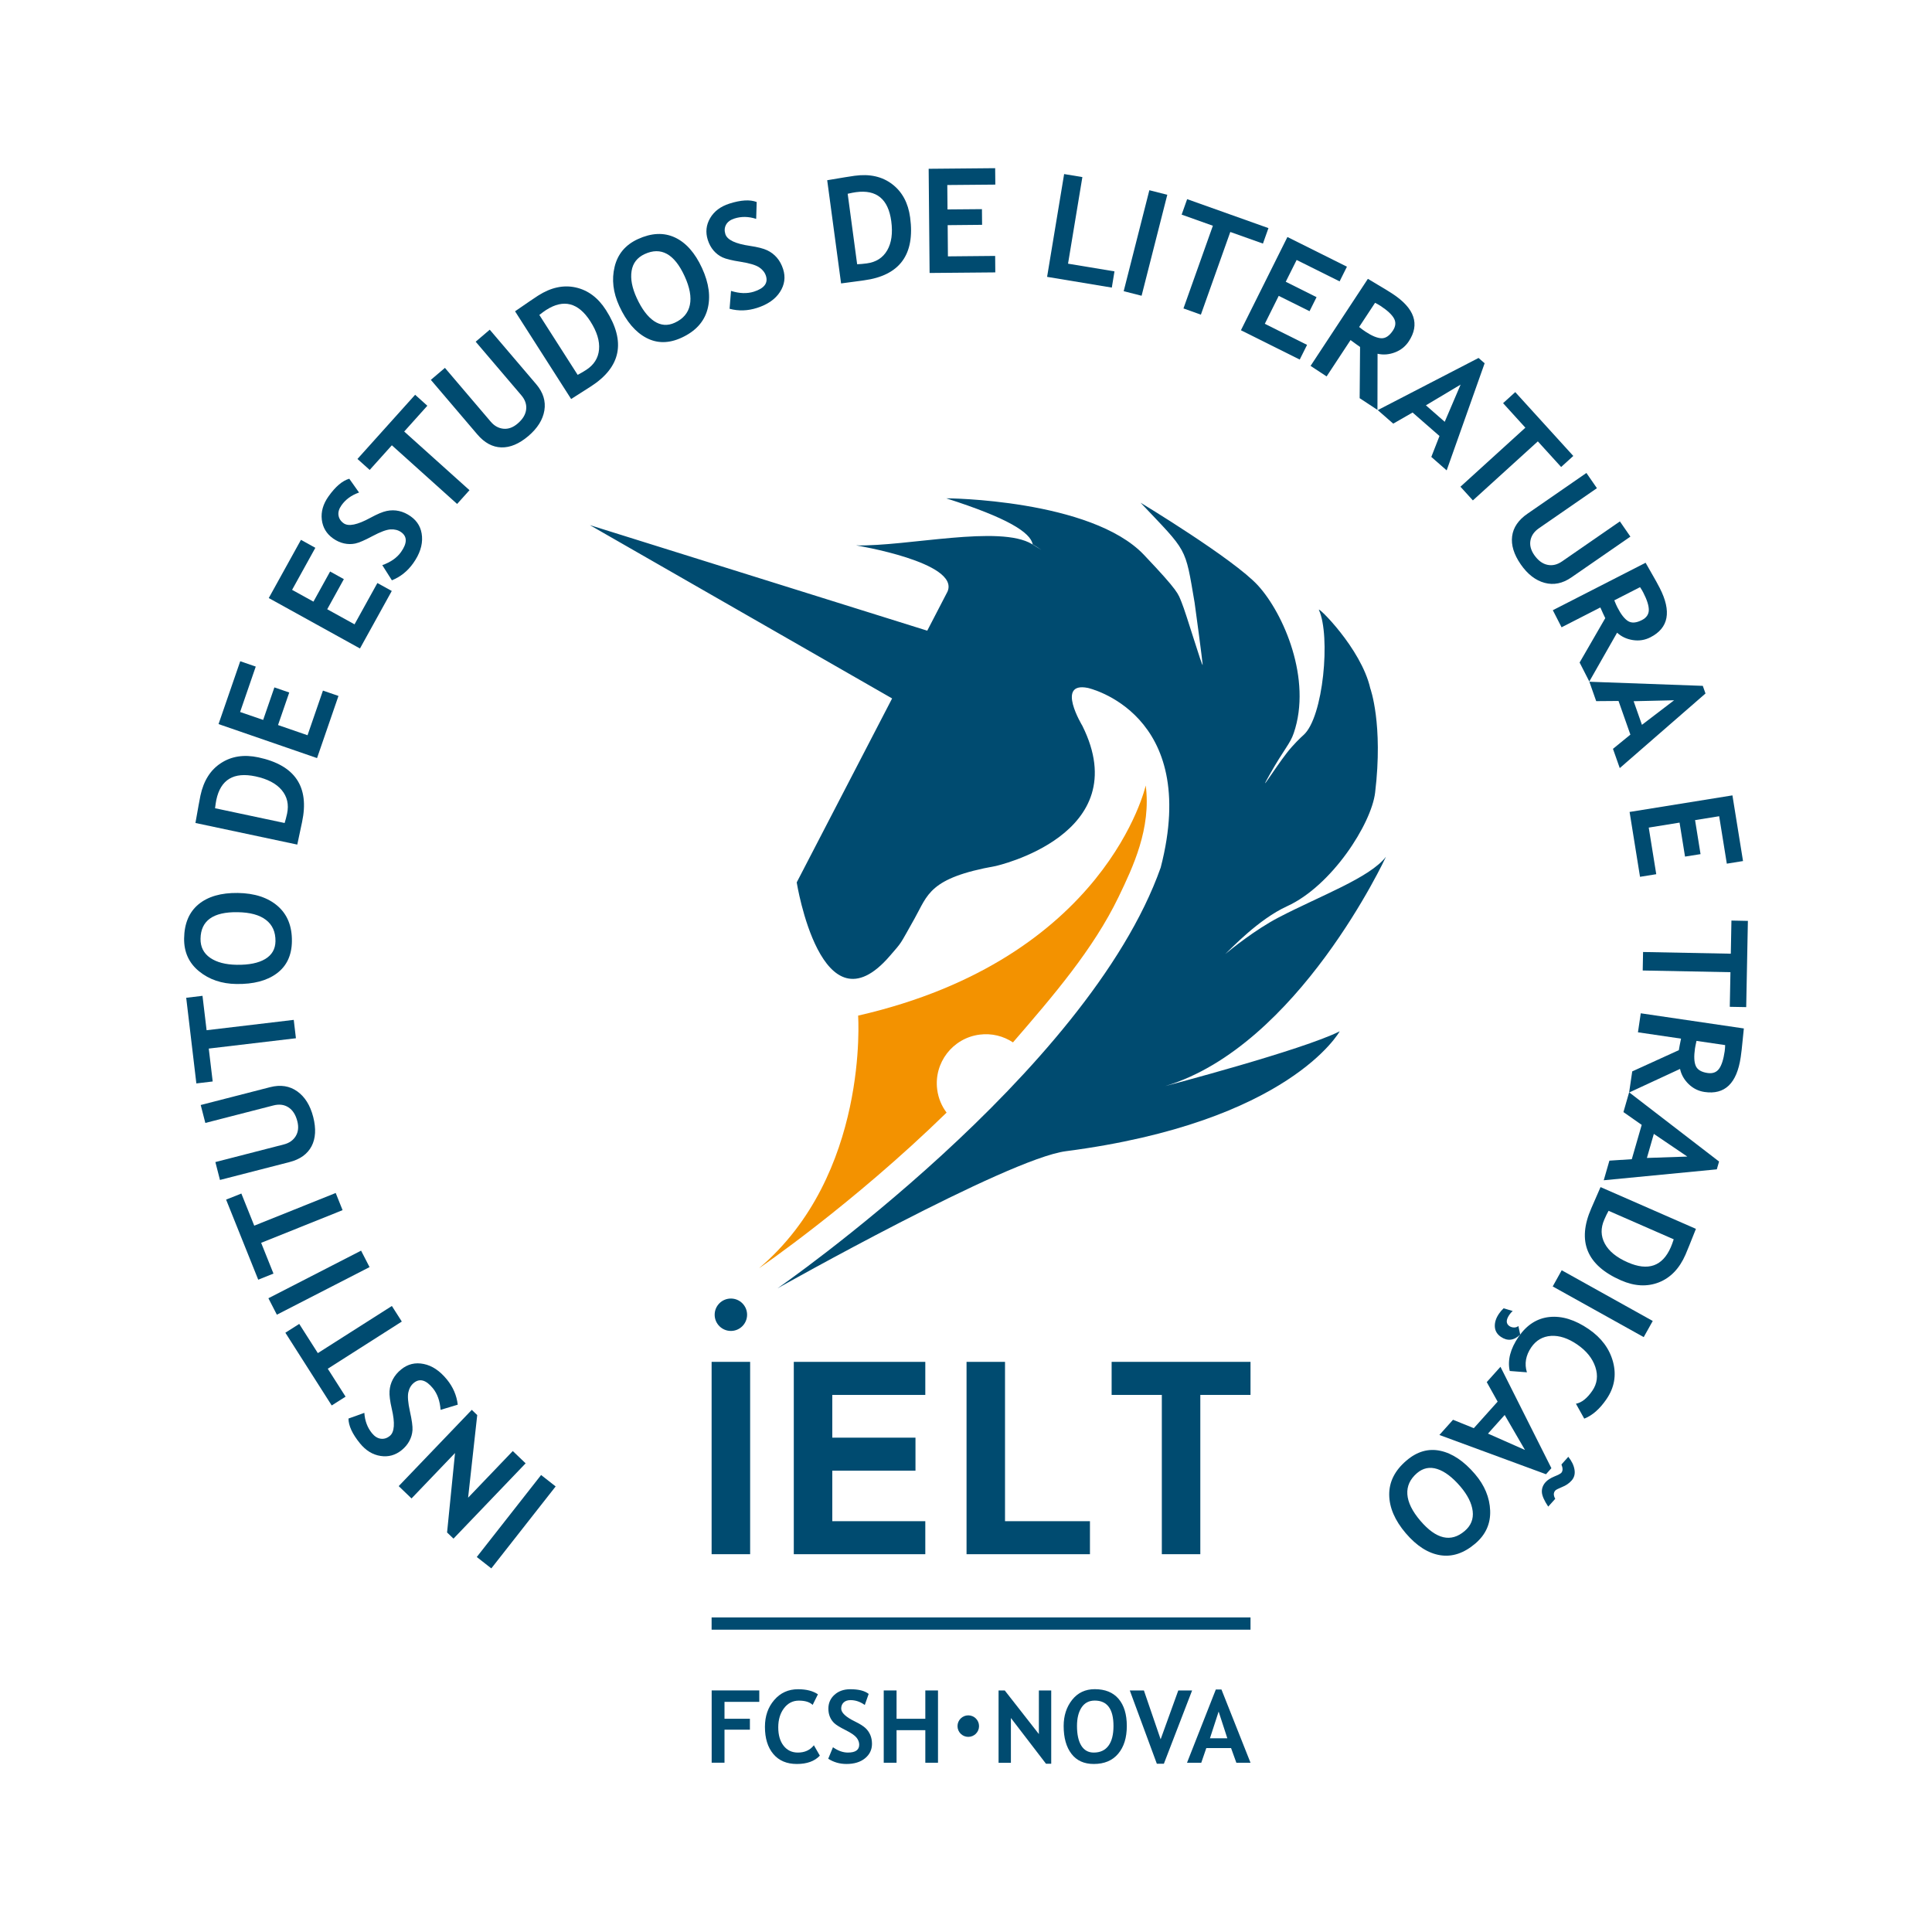 <?xml version="1.0" encoding="UTF-8" standalone="no"?>
<svg xmlns:rdf="http://www.w3.org/1999/02/22-rdf-syntax-ns#" xmlns="http://www.w3.org/2000/svg" xml:space="preserve" height="1071.3" viewBox="0 0 1071.26 1071.26" width="1071.3" version="1.1" xmlns:cc="http://creativecommons.org/ns#" xmlns:dc="http://purl.org/dc/elements/1.1/"><defs><clipPath id="a" clipPathUnits="userSpaceOnUse"><path d="m0 857.01h857.01v-857.01h-857.01v857.01z"/></clipPath></defs><g transform="matrix(1.25 0 0 -1.25 0 1071.3)"><g clip-path="url(#a)"><g transform="translate(331.4 273.84)"><path d="m0 0c0-3.964-3.221-7.185-7.185-7.185-3.97 0-7.199 3.221-7.199 7.185 0 3.978 3.229 7.185 7.199 7.185 3.964 0 7.185-3.207 7.185-7.185" fill="#004b70"/></g><path d="m332.75 167.62h-17.087v85.321h17.087v-85.321z" fill="#004b70"/><g transform="translate(554.71 252.94)"><path d="m0 0h-22.267-17.072-22.268v-14.667h22.268v-70.654h17.072v70.654h22.267v14.667z" fill="#004b70"/></g><g transform="translate(445.81 182.26)"><path d="m0 0v70.677h-17.064v-85.321h0.007 17.057 37.676v14.644h-37.676z" fill="#004b70"/></g><g transform="translate(410.45 238.27)"><path d="m0 0v14.667h-41.261-17.064-0.008v-85.321h0.008 17.064 41.261v14.644h-41.261v22.416h36.904v14.637h-36.904v18.957h41.261z" fill="#004b70"/></g><path d="m315.66 139.57h239.05v-5.434h-239.05v5.434z" fill="#004b70"/><g transform="translate(434.29 91.354)"><path d="m0 0c0-2.628-2.137-4.765-4.776-4.765-2.632 0-4.776 2.137-4.776 4.765 0 2.643 2.144 4.78 4.776 4.78 2.639 0 4.776-2.137 4.776-4.78" fill="#004b70"/></g><g transform="translate(321.38 102.12)"><path d="m0 0v-7.504h11.267v-4.832h-11.267v-14.667h-5.694v32.065h21.122v-5.062h-15.428z" fill="#004b70"/></g><g transform="translate(362.82 105.47)"><path d="m0 0-2.342-4.706c-1.269 1.262-3.31 1.901-6.127 1.901-2.668 0-4.858-1.121-6.565-3.355-1.707-2.242-2.561-5.077-2.561-8.507 0-3.428 0.795-6.146 2.376-8.164 1.581-2.012 3.696-3.014 6.335-3.014 3.02 0 5.385 1.076 7.092 3.236l2.646-4.602c-2.319-2.464-5.719-3.696-10.195-3.696-4.483 0-7.96 1.478-10.443 4.424-2.48 2.946-3.719 6.962-3.719 12.054 0 4.743 1.373 8.714 4.127 11.898 2.746 3.185 6.268 4.78 10.559 4.78 3.677 0 6.617-0.749 8.817-2.249" fill="#004b70"/></g><g transform="translate(367.39 76.888)"><path d="m0 0 2.101 5.099c2.245-1.573 4.453-2.361 6.628-2.361 3.34 0 5.014 1.159 5.014 3.497 0 1.091-0.397 2.137-1.185 3.124-0.786 0.995-2.408 2.109-4.868 3.341-2.457 1.232-4.112 2.249-4.966 3.043-0.853 0.794-1.51 1.737-1.971 2.835-0.456 1.099-0.686 2.302-0.686 3.637 0 2.479 0.905 4.528 2.724 6.169 1.815 1.632 4.145 2.449 6.992 2.449 3.703 0 6.424-0.691 8.16-2.078l-1.729-4.907c-2 1.433-4.108 2.153-6.323 2.153-1.314 0-2.331-0.357-3.055-1.039-0.72-0.698-1.084-1.604-1.084-2.702 0-1.841 2.038-3.756 6.109-5.738 2.145-1.046 3.689-2.019 4.639-2.902s1.67-1.915 2.168-3.088c0.493-1.173 0.742-2.478 0.742-3.926 0-2.591-1.025-4.728-3.073-6.405-2.052-1.679-4.799-2.525-8.239-2.525-2.991 0-5.693 0.773-8.098 2.324" fill="#004b70"/></g><g transform="translate(410.46 75.114)"><path d="m0 0v14.444h-12.759v-14.444h-5.69v32.065h5.69v-12.566h12.759v12.566h5.622v-32.065h-5.622z" fill="#004b70"/></g><g transform="translate(463.98 74.676)"><path d="m0 0-15.558 20.285v-19.869h-5.47v32.086h2.739l15.142-19.35v19.35h5.471v-32.502h-2.324z" fill="#004b70"/></g><g transform="translate(477.74 91.414)"><path d="m0 0c0-3.741 0.631-6.651 1.9-8.706 1.269-2.056 3.117-3.081 5.537-3.081 2.843 0 5.017 1.003 6.509 3.014 1.5 2.018 2.242 4.943 2.242 8.773 0 7.512-2.768 11.275-8.313 11.275-2.539 0-4.484-1.017-5.842-3.051-1.358-2.033-2.033-4.78-2.033-8.224m-5.916 0c0 4.573 1.255 8.432 3.756 11.594 2.501 3.154 5.849 4.736 10.035 4.736 4.609 0 8.135-1.425 10.569-4.291 2.435-2.857 3.652-6.873 3.652-12.039s-1.269-9.263-3.815-12.292c-2.545-3.043-6.16-4.557-10.844-4.557-4.305 0-7.608 1.5-9.902 4.513-2.301 2.999-3.451 7.118-3.451 12.336" fill="#004b70"/></g><g transform="translate(516.28 74.676)"><path d="m0 0h-3.125l-11.995 32.502h6.258l7.422-21.673 7.831 21.673h6.13l-12.521-32.502z" fill="#004b70"/></g><g transform="translate(540.57 97.812)"><path d="m0 0-3.853-11.846h7.705l-3.852 11.846zm7.86-22.698-2.346 6.503h-10.985l-2.234-6.503h-6.323l12.781 32.496h2.494l12.892-32.496h-6.279z" fill="#004b70"/></g><g transform="translate(246.48 197.68)"><path d="m0 0-28.539-36.355-6.449 5.052l28.532 36.368 6.456-5.065z" fill="#004b70"/></g><g transform="translate(211.69 229.33)"><path d="m0 0-4.046-36.648 19.819 20.698 5.694-5.456-31.999-33.401-2.843 2.733 3.527 35.245-19.295-20.149-5.693 5.468l32.42 33.829 2.416-2.319z" fill="#004b70"/></g><g transform="translate(203.05 233.94)"><path d="m0 0-7.615-2.294c-0.281 3.929-1.416 7.127-3.393 9.555-3.045 3.735-5.87 4.54-8.482 2.404-1.22-1-2.025-2.367-2.422-4.161-0.391-1.794-0.153-4.613 0.702-8.482 0.866-3.881 1.238-6.651 1.135-8.323-0.116-1.684-0.574-3.27-1.379-4.784-0.8-1.501-1.941-2.88-3.424-4.076-2.782-2.257-5.9-3.124-9.384-2.575-3.478 0.537-6.511 2.392-9.104 5.577-3.375 4.138-5.083 7.823-5.108 11.008l7.042 2.526c0.232-3.526 1.355-6.529 3.368-9.006 1.196-1.477 2.514-2.282 3.936-2.465 1.44-0.183 2.776 0.232 4.015 1.257 2.056 1.672 2.337 5.675 0.848 12.033-0.781 3.368-1.11 5.968-0.988 7.835s0.61 3.6 1.476 5.223c0.861 1.623 2.087 3.112 3.71 4.406 2.905 2.367 6.224 3.173 9.971 2.404 3.734-0.745 7.176-3.063 10.312-6.908 2.722-3.344 4.32-7.066 4.784-11.154" fill="#004b70"/></g><g transform="translate(140.99 256.82)"><path d="m0 0 32.841 20.905 4.405-6.907-32.84-20.93 7.895-12.387-6.15-3.905-20.558 32.267 6.151 3.905l8.256-12.948z" fill="#004b70"/></g><g transform="translate(163.93 294.97)"><path d="m0 0-41.115-21.113-3.752 7.298l41.108 21.113 3.759-7.298z" fill="#004b70"/></g><g transform="translate(112.78 313.35)"><path d="m0 0 36.136 14.498 3.051-7.615-36.124-14.498 5.467-13.644-6.76-2.709-14.255 35.525 6.768 2.697 5.717-14.254z" fill="#004b70"/></g><g transform="translate(97.574 333.63)"><path d="m0 0-2.038 7.932 30.339 7.811c2.404 0.61 4.173 1.843 5.308 3.698 1.123 1.855 1.367 4.064 0.702 6.626-0.738 2.881-2.056 4.931-3.936 6.139-1.891 1.233-4.112 1.501-6.681 0.842l-30.186-7.762-2.051 7.957 30.809 7.921c4.607 1.183 8.61 0.549 12.002-1.855 3.405-2.429 5.761-6.188 7.091-11.362 1.33-5.187 1.086-9.531-0.732-12.997-1.831-3.478-5.102-5.834-9.861-7.042l-30.766-7.908z" fill="#004b70"/></g><g transform="translate(91.642 400.05)"><path d="m0 0 38.662 4.589 0.964-8.153-38.662-4.576 1.739-14.596-7.243-0.866-4.503 37.99 7.225 0.867 1.818-15.255z" fill="#004b70"/></g><g transform="translate(105.04 429.07)"><path d="m0 0c5.394-0.079 9.598 0.775 12.582 2.551 2.996 1.787 4.528 4.43 4.577 7.914 0.048 4.106-1.349 7.255-4.223 9.452-2.868 2.209-7.066 3.344-12.6 3.417-10.831 0.171-16.299-3.759-16.421-11.746-0.061-3.649 1.367-6.475 4.272-8.494 2.91-1.996 6.834-3.021 11.813-3.094m-0.134-8.518c-6.578 0.085-12.119 1.971-16.622 5.65-4.503 3.673-6.7 8.543-6.614 14.578 0.097 6.638 2.233 11.679 6.407 15.138 4.173 3.442 9.976 5.12 17.427 5.016 7.444-0.116 13.326-2.038 17.646-5.772 4.321-3.747 6.432-8.982 6.334-15.731-0.097-6.206-2.331-10.935-6.712-14.181-4.381-3.258-10.343-4.808-17.866-4.698" fill="#004b70"/></g><g transform="translate(95.395 498.52)"><path d="m0 0 30.864-6.553c0.408 1.275 0.762 2.66 1.086 4.149 0.86 4.052 0.055 7.554-2.398 10.471-2.453 2.91-6.322 4.942-11.612 6.065-9.672 2.05-15.463-1.422-17.373-10.41-0.17-0.866-0.372-2.099-0.567-3.722m38.607-6.096-2.13-10.031-45.178 9.586c1.129 6.456 1.873 10.501 2.215 12.143 1.409 6.577 4.442 11.404 9.116 14.424 4.674 3.051 10.202 3.893 16.585 2.539 16.249-3.46 22.711-13.009 19.392-28.661" fill="#004b70"/></g><g transform="translate(106.51 541.21)"><path d="m0 0 10.227-3.515 4.979 14.425 6.59-2.264-4.973-14.437 13.089-4.521 6.834 19.807 6.883-2.374-9.501-27.569-43.696 15.084 9.623 27.88 6.883-2.374-6.938-20.142z" fill="#004b70"/></g><g transform="translate(129.57 595.39)"><path d="m0 0 9.47-5.229 7.396 13.369 6.096-3.387-7.378-13.357 12.113-6.694 10.135 18.325 6.383-3.521-14.108-25.512-40.456 22.369 14.279 25.817 6.382-3.533-10.312-18.647z" fill="#004b70"/></g><g transform="translate(173.84 599.62)"><path d="m0 0-4.259 6.724c3.734 1.343 6.498 3.271 8.311 5.834 2.782 3.929 2.794 6.864 0.048 8.805-1.293 0.921-2.843 1.318-4.661 1.226-1.831-0.097-4.491-1.086-7.994-2.947-3.496-1.879-6.065-2.978-7.713-3.325-1.641-0.336-3.307-0.318-4.973 0.054-1.672 0.367-3.283 1.105-4.851 2.203-2.917 2.069-4.582 4.845-4.997 8.342-0.409 3.508 0.579 6.919 2.941 10.269 3.087 4.363 6.169 6.993 9.244 7.878l4.333-6.121c-3.344-1.159-5.944-3.044-7.786-5.656-1.099-1.538-1.538-3.033-1.331-4.448 0.226-1.428 0.977-2.606 2.289-3.533 2.154-1.526 6.101-0.714 11.831 2.41 3.015 1.647 5.443 2.673 7.274 3.051 1.83 0.378 3.636 0.384 5.43-0.018 1.8-0.391 3.546-1.19 5.248-2.405 3.051-2.16 4.711-5.144 4.979-8.945 0.269-3.814-1.025-7.756-3.893-11.801-2.496-3.515-5.644-6.047-9.47-7.597" fill="#004b70"/></g><g transform="translate(179.3 665.62)"><path d="m0 0 28.96-26.025-5.492-6.102-28.948 26.025-9.83-10.935-5.424 4.87l25.585 28.471 5.412-4.869-10.263-11.435z" fill="#004b70"/></g><g transform="translate(191.12 688.54)"><path d="m0 0 6.242 5.315 20.314-23.859c1.61-1.891 3.496-2.929 5.662-3.136 2.16-0.208 4.247 0.561 6.267 2.282 2.258 1.928 3.521 3.991 3.789 6.236 0.269 2.227-0.451 4.357-2.172 6.358l-20.216 23.731 6.242 5.327 20.625-24.207c3.075-3.618 4.283-7.493 3.606-11.612-0.677-4.112-3.051-7.895-7.096-11.349-4.083-3.466-8.092-5.162-12.009-5.04-3.924 0.11-7.469 2.038-10.654 5.772l-20.6 24.182z" fill="#004b70"/></g><g transform="translate(239.24 717.34)"><path d="m0 0 17-26.58c1.172 0.604 2.416 1.33 3.71 2.148 3.49 2.239 5.412 5.241 5.772 9.049 0.354 3.783-0.921 7.969-3.832 12.521-5.333 8.342-11.862 10.026-19.611 5.077-0.739-0.482-1.758-1.22-3.039-2.215m22.748-31.785-8.64-5.51-24.878 38.912c5.382 3.722 8.793 6.035 10.209 6.944 5.668 3.625 11.227 4.839 16.676 3.637 5.449-1.208 9.928-4.54 13.443-10.038 8.945-14.01 6.675-25.317-6.81-33.945" fill="#004b70"/></g><g transform="translate(282.45 724.83)"><path d="m0 0c2.264-4.912 4.845-8.329 7.749-10.27 2.905-1.909 5.944-2.147 9.111-0.683 3.728 1.709 5.955 4.332 6.7 7.878 0.744 3.533-0.037 7.81-2.356 12.838-4.527 9.836-10.428 13.089-17.689 9.745-3.32-1.538-5.26-4.04-5.803-7.524-0.556-3.484 0.213-7.475 2.288-11.984m-7.737-3.57c-2.758 5.98-3.448 11.802-2.075 17.446 1.367 5.644 4.796 9.72 10.276 12.252 6.041 2.777 11.514 3.033 16.432 0.763 4.912-2.276 8.933-6.797 12.052-13.564 3.111-6.767 3.917-12.894 2.416-18.41-1.501-5.498-5.327-9.671-11.46-12.497-5.625-2.599-10.855-2.623-15.681-0.067-4.821 2.545-8.806 7.237-11.96 14.077" fill="#004b70"/></g><g transform="translate(323.63 720.07)"><path d="m0 0 0.641 7.926c3.783-1.177 7.151-1.281 10.141-0.335 4.589 1.464 6.37 3.795 5.345 7.011-0.476 1.495-1.476 2.752-2.99 3.777-1.525 1.013-4.24 1.824-8.152 2.453-3.917 0.598-6.639 1.269-8.164 1.989-1.513 0.72-2.831 1.733-3.942 3.033-1.104 1.3-1.959 2.862-2.538 4.68-1.086 3.405-0.745 6.627 1.037 9.684 1.782 3.032 4.619 5.168 8.53 6.425 5.089 1.623 9.123 1.867 12.119 0.72l-0.226-7.487c-3.374 1.092-6.584 1.135-9.623 0.165-1.806-0.562-3.051-1.489-3.746-2.758-0.684-1.269-0.781-2.661-0.293-4.186 0.805-2.532 4.436-4.259 10.898-5.199 3.405-0.506 5.955-1.153 7.64-1.947 1.696-0.799 3.13-1.897 4.332-3.301 1.196-1.385 2.105-3.081 2.746-5.064 1.135-3.552 0.671-6.944-1.416-10.148-2.081-3.203-5.479-5.565-10.202-7.066-4.119-1.312-8.165-1.44-12.137-0.372" fill="#004b70"/></g><g transform="translate(376.02 771.09)"><path d="m0 0 4.198-31.266c1.33 0.042 2.758 0.171 4.284 0.378 4.106 0.549 7.114 2.471 9.043 5.779 1.916 3.295 2.526 7.609 1.806 12.96-1.324 9.806-6.535 14.089-15.645 12.857-0.879-0.11-2.106-0.354-3.686-0.708m7.225-38.406-10.154-1.366-6.157 45.776c6.45 1.099 10.514 1.758 12.174 1.977 6.675 0.916 12.228-0.335 16.658-3.728 4.43-3.374 7.09-8.299 7.957-14.767 2.221-16.457-4.613-25.756-20.478-27.892" fill="#004b70"/></g><g transform="translate(420.21 774.97)"><path d="m0 0 0.092-10.831 15.273 0.128 0.067-6.956-15.267-0.146 0.11-13.846 20.954 0.196 0.061-7.304l-29.143-0.257-0.415 46.216 29.497 0.269 0.073-7.286-21.302-0.183z" fill="#004b70"/></g><g transform="translate(464.48 734.23)"><path d="m0 0 7.554 45.6 8.091-1.343-6.358-38.411 20.6-3.411-1.184-7.195-28.703 4.76z" fill="#004b70"/></g><g transform="translate(498.45 727.87)"><path d="m0 0 11.386 44.788 7.957-2.02-11.398-44.788-7.945 2.02z" fill="#004b70"/></g><g transform="translate(545.74 754.14)"><path d="m0 0-13.046-36.679-7.725 2.765 13.046 36.678-13.851 4.931 2.44 6.864l36.063-12.844-2.441-6.865-14.486 5.15z" fill="#004b70"/></g><g transform="translate(575.17 741.72)"><path d="m0 0-4.833-9.665 13.669-6.829-3.112-6.23-13.669 6.804-6.175-12.393 18.745-9.348-3.258-6.517-26.08 13.003l20.625 41.365 26.397-13.168-3.247-6.517-19.062 9.495z" fill="#004b70"/></g><g transform="translate(609.96 722.72)"><path d="m0 0-7.066-10.733c1.196-0.94 2.136-1.629 2.807-2.063 2.856-1.885 5.223-2.855 7.078-2.929 1.855-0.061 3.551 1.08 5.101 3.417 1.245 1.892 1.404 3.692 0.476 5.376-0.927 1.69-2.917 3.545-5.98 5.565-0.732 0.482-1.55 0.934-2.416 1.367m-6.834-42.305 0.183 22.724c-1.025 0.714-2.441 1.721-4.223 3.051l-10.617-16.127-7.115 4.674 25.421 38.613c0.366-0.251 1.904-1.16 4.564-2.728 2.673-1.568 4.808-2.868 6.383-3.911 9.799-6.45 12.203-13.473 7.212-21.064-1.501-2.282-3.551-3.93-6.138-4.912-2.6-0.989-5.163-1.202-7.725-0.617l-0.049-24.901-7.896 5.198z" fill="#004b70"/></g><g transform="translate(647.91 686.44)"><path d="m0 0-15.401-9.196 8.347-7.31l7.054 16.506zm-12.997-32.084 3.624 9.275-11.935 10.422-8.579-4.936-6.871 6.004 44.715 23.132 2.697-2.355-16.841-47.51-6.81 5.968z" fill="#004b70"/></g><g transform="translate(682.16 661.25)"><path d="m0 0-28.813-26.183-5.516 6.071 28.801 26.183-9.885 10.88 5.394 4.906 25.75-28.319-5.394-4.9l-10.337 11.362z" fill="#004b70"/></g><g transform="translate(703.71 647.24)"><path d="m0 0 4.662-6.749-25.775-17.811c-2.038-1.422-3.27-3.179-3.697-5.315-0.415-2.13 0.134-4.284 1.635-6.48 1.696-2.429 3.637-3.899 5.821-4.375 2.197-0.495 4.381 0.006 6.566 1.513l25.64 17.726 4.662-6.749-26.165-18.08c-3.905-2.709-7.872-3.514-11.899-2.422-4.027 1.098-7.554 3.82-10.581 8.201-3.051 4.418-4.32 8.561-3.819 12.466 0.5 3.887 2.77 7.231 6.809 10.001l26.141 18.074z" fill="#004b70"/></g><g transform="translate(727.5 596.58)"><path d="m0 0-11.423-5.84c0.562-1.403 1.038-2.471 1.404-3.173 1.562-3.051 3.136-5.064 4.71-6.04 1.599-0.977 3.625-0.824 6.127 0.451 2.013 1.025 3.038 2.52 3.075 4.436 0.024 1.941-0.793 4.534-2.465 7.792-0.403 0.781-0.879 1.587-1.428 2.374m-26.8-33.42 11.374 19.685c-0.561 1.116-1.281 2.697-2.184 4.735l-17.195-8.799-3.881 7.578 41.151 21.052c0.208-0.403 1.086-1.959 2.636-4.625 1.562-2.679 2.758-4.864 3.625-6.548 5.345-10.465 3.966-17.756-4.113-21.887-2.441-1.251-5.028-1.666-7.774-1.239-2.746 0.421-5.077 1.501-7.017 3.277l-12.326-21.656-4.296 8.427z" fill="#004b70"/></g><g transform="translate(742.61 546.41)"><path d="m0 0-17.952-0.415 3.686-10.477 14.266 10.892zm-27.117-21.546 7.725 6.309-5.26 14.932-9.909-0.079-3.027 8.603 50.317-1.824 1.196-3.387-38.028-33.097-3.014 8.543z" fill="#004b70"/></g><g transform="translate(762.6 494.97)"><path d="m0 0-10.691-1.721 2.429-15.09-6.883-1.092-2.429 15.072-13.668-2.209 3.332-20.674-7.2-1.159l-4.626 28.771 45.618 7.353 4.699-29.131-7.188-1.159-3.393 21.039z" fill="#004b70"/></g><g transform="translate(767.6 425.79)"><path d="m0 0-38.918 0.751 0.159 8.207 38.918-0.757 0.28 14.7 7.298-0.147-0.744-38.247-7.286 0.134l0.293 15.359z" fill="#004b70"/></g><g transform="translate(765.26 393.45)"><path d="m0 0-12.716 1.867c-0.342-1.501-0.562-2.624-0.684-3.417-0.488-3.393-0.39-5.931 0.342-7.652 0.732-1.708 2.465-2.77 5.248-3.173 2.245-0.329 3.929 0.281 5.076 1.831 1.148 1.55 1.977 4.137 2.514 7.762 0.122 0.878 0.196 1.794 0.22 2.782m-41.225-11.667 20.674 9.422c0.195 1.22 0.525 2.928 0.976 5.113l-19.111 2.807 1.245 8.433 45.727-6.725c-0.073-0.463-0.244-2.233-0.537-5.308-0.292-3.088-0.573-5.553-0.854-7.432-1.708-11.619-7.054-16.769-16.048-15.438-2.697 0.402-5.052 1.562-7.041 3.49-1.99 1.928-3.271 4.186-3.82 6.736l-22.59-10.47 1.379 9.372z" fill="#004b70"/></g><g transform="translate(748.47 344)"><path d="m0 0-14.852 10.068-3.075-10.678 17.927 0.61zm-34.561-1.806 9.934 0.647 4.393 15.218-8.103 5.675 2.526 8.774 39.894-30.705-1-3.466-50.158-4.845 2.514 8.702z" fill="#004b70"/></g><g transform="translate(742.44 307.3)"><path d="m0 0-28.899 12.643c-0.646-1.159-1.281-2.441-1.879-3.856-1.684-3.783-1.599-7.371 0.22-10.727 1.806-3.344 5.198-6.115 10.141-8.275 9.055-3.978 15.438-1.745 19.111 6.676 0.366 0.818 0.793 1.989 1.306 3.539m-36.563 13.754 4.101 9.409l42.311-18.526c-2.405-6.101-3.955-9.897-4.626-11.447-2.697-6.163-6.639-10.263-11.838-12.301-5.198-2.014-10.775-1.721-16.743 0.891-15.231 6.651-19.636 17.317-13.205 31.974" fill="#004b70"/></g><g transform="translate(692.75 293.57)"><path d="m0 0 40.383-22.492-4.003-7.163-40.371 22.479 3.991 7.176z" fill="#004b70"/></g><g transform="translate(702.75 227.75)"><path d="m0 0-3.686 6.614c2.539 0.476 4.955 2.392 7.25 5.736 2.184 3.161 2.636 6.688 1.366 10.544-1.281 3.857-3.954 7.176-8.03 9.983-4.076 2.795-7.957 4.064-11.642 3.832-3.686-0.256-6.602-1.94-8.763-5.077-2.453-3.6-3.099-7.298-1.928-11.081l-7.615 0.586c-1.05 4.784 0.269 9.824 3.905 15.157 3.661 5.321 8.25 8.25 13.778 8.799 5.529 0.549 11.313-1.245 17.366-5.394 5.639-3.869 9.227-8.726 10.789-14.596 1.537-5.87 0.573-11.361-2.929-16.463-2.99-4.381-6.285-7.249-9.861-8.64m-35.769 48.937 4.039-1.196c-0.561-0.476-1.049-1.037-1.477-1.659-1.562-2.282-1.55-3.954 0.025-5.04 0.573-0.379 1.257-0.586 2.038-0.611 0.769 0 1.415 0.208 1.928 0.659l0.805-3.807c-2.782-2.673-5.65-3.002-8.591-0.989-1.672 1.147-2.563 2.661-2.66 4.528-0.098 1.879 0.524 3.82 1.867 5.76 0.61 0.891 1.281 1.672 2.026 2.355" fill="#004b70"/></g><g transform="translate(692.63 207.41)"><path d="m0 0 3.051 3.417c1.525-1.916 2.441-3.808 2.746-5.711 0.317-1.904-0.122-3.527-1.318-4.857-1.099-1.221-2.49-2.173-4.198-2.844-1.684-0.696-2.697-1.208-3.002-1.55-0.855-0.952-0.867-2.172-0.025-3.673l-3.112-3.466c-1.794 2.685-2.746 4.845-2.819 6.468-0.073 1.611 0.476 3.075 1.635 4.369 0.879 0.976 2.173 1.806 3.893 2.526 1.721 0.696 2.746 1.245 3.088 1.623 0.72 0.806 0.744 2.05 0.061 3.698m-16.17 6.444-9.007 15.523-7.407-8.262 16.414-7.261zm-31.925 13.399 9.226-3.734 10.568 11.777-4.832 8.664 6.089 6.786 22.59-44.971-2.392-2.685-47.29 17.415 6.041 6.748z" fill="#004b70"/></g><g transform="translate(647.81 197.64)"><path d="m0 0c-3.527 4.113-6.932 6.7-10.251 7.762-3.32 1.074-6.297 0.463-8.97-1.794-3.112-2.673-4.552-5.809-4.308-9.409 0.256-3.625 2.172-7.518 5.76-11.728 7.042-8.238 13.595-9.751 19.673-4.565 2.782 2.368 3.966 5.321 3.551 8.824-0.427 3.502-2.245 7.139-5.455 10.91m6.468 5.528c4.271-4.991 6.517-10.41 6.737-16.206 0.219-5.809-1.977-10.679-6.566-14.596-5.053-4.32-10.251-6.053-15.597-5.199-5.357 0.866-10.446 4.101-15.279 9.763-4.833 5.675-7.286 11.362-7.334 17.061-0.049 5.711 2.489 10.776 7.627 15.145 4.711 4.039 9.739 5.492 15.072 4.345 5.333-1.148 10.446-4.589 15.34-10.313" fill="#004b70"/></g><g transform="translate(415.73 373.71)"><path d="m0 0c-1.544 11.928 6.869 22.839 18.786 24.383 5.404 0.697 10.606-0.639 14.822-3.444 17.732 20.515 35.606 41.25 46.844 64.52 6.427 13.341 14.525 30.413 12.046 49.444 0 0-17.183-76.8-127.58-102.09 0 0 4.967-70.751-44.044-112.12 0 0 41.513 28.332 83.287 69.096-2.172 2.889-3.656 6.362-4.161 10.214" fill="#f39200"/></g><g transform="translate(614.76 476.96)"><path d="m0 0c-7.155-9.297-29.089-17.25-47.563-26.88-10.525-5.486-21.392-14.344-23.708-16.263 2.561 2.394 14.845 15.491 27.441 21.232 19.863 9.063 37.402 36.552 39.057 50.428 3.644 30.439-2.145 46.208-2.145 46.208-4.053 17.807-23.796 36.99-22.772 34.752 5.188-11.334 2.026-47.578-6.866-55.464-1.173-1.009-4.638-4.364-7.385-7.901-5.656-7.311-13.294-19.714-7.668-9.723 6.532 11.601 9.078 13.612 10.741 18.511 8.157 23.878-4.506 53.019-15.854 65.458-10.749 11.758-52.114 36.745-52.114 36.745 20.962-22.17 19.692-19.164 23.975-44.274 0.304-1.826 3.585-26.58 3.585-27.601 0.007-1.903-7.393 23.058-9.389 27.786-1.559 3.693-0.936 4.383-16.649 20.939-23.396 24.665-87.979 25.177-87.637 25.054 27.21-8.692 37.246-15.075 38.292-20.385 1.285-0.75 2.576-1.577 3.845-2.495-1.358 0.887-2.724 1.738-4.127 2.58-14.31 8.665-55.178-1.054-78.039-0.56 0 0 46.052-7.516 40.534-20.472l-8.996-17.357-149.67 46.825 134.08-76.882-42.316-81.603s10.89-68.09 41.403-32.507c5.537 6.425 3.927 4.153 10.926 16.575 5.819 10.336 6.361 17.925 35.851 23.176 0 0 62.66 13.802 38.522 62.238 0 0-11.95 19.662 2.435 16.79 0 0 50.072-11.023 32.332-79.647l0.008 0.011c-32.318-91.397-170-186.7-170-186.7s102 57.449 127.89 60.826c99.371 12.915 121.5 53.19 121.5 53.19-16.433-8.306-77.371-24.294-77.371-24.294 59.023 17.686 97.873 101.69 97.873 101.69" fill="#004b70"/></g></g></g></svg>
